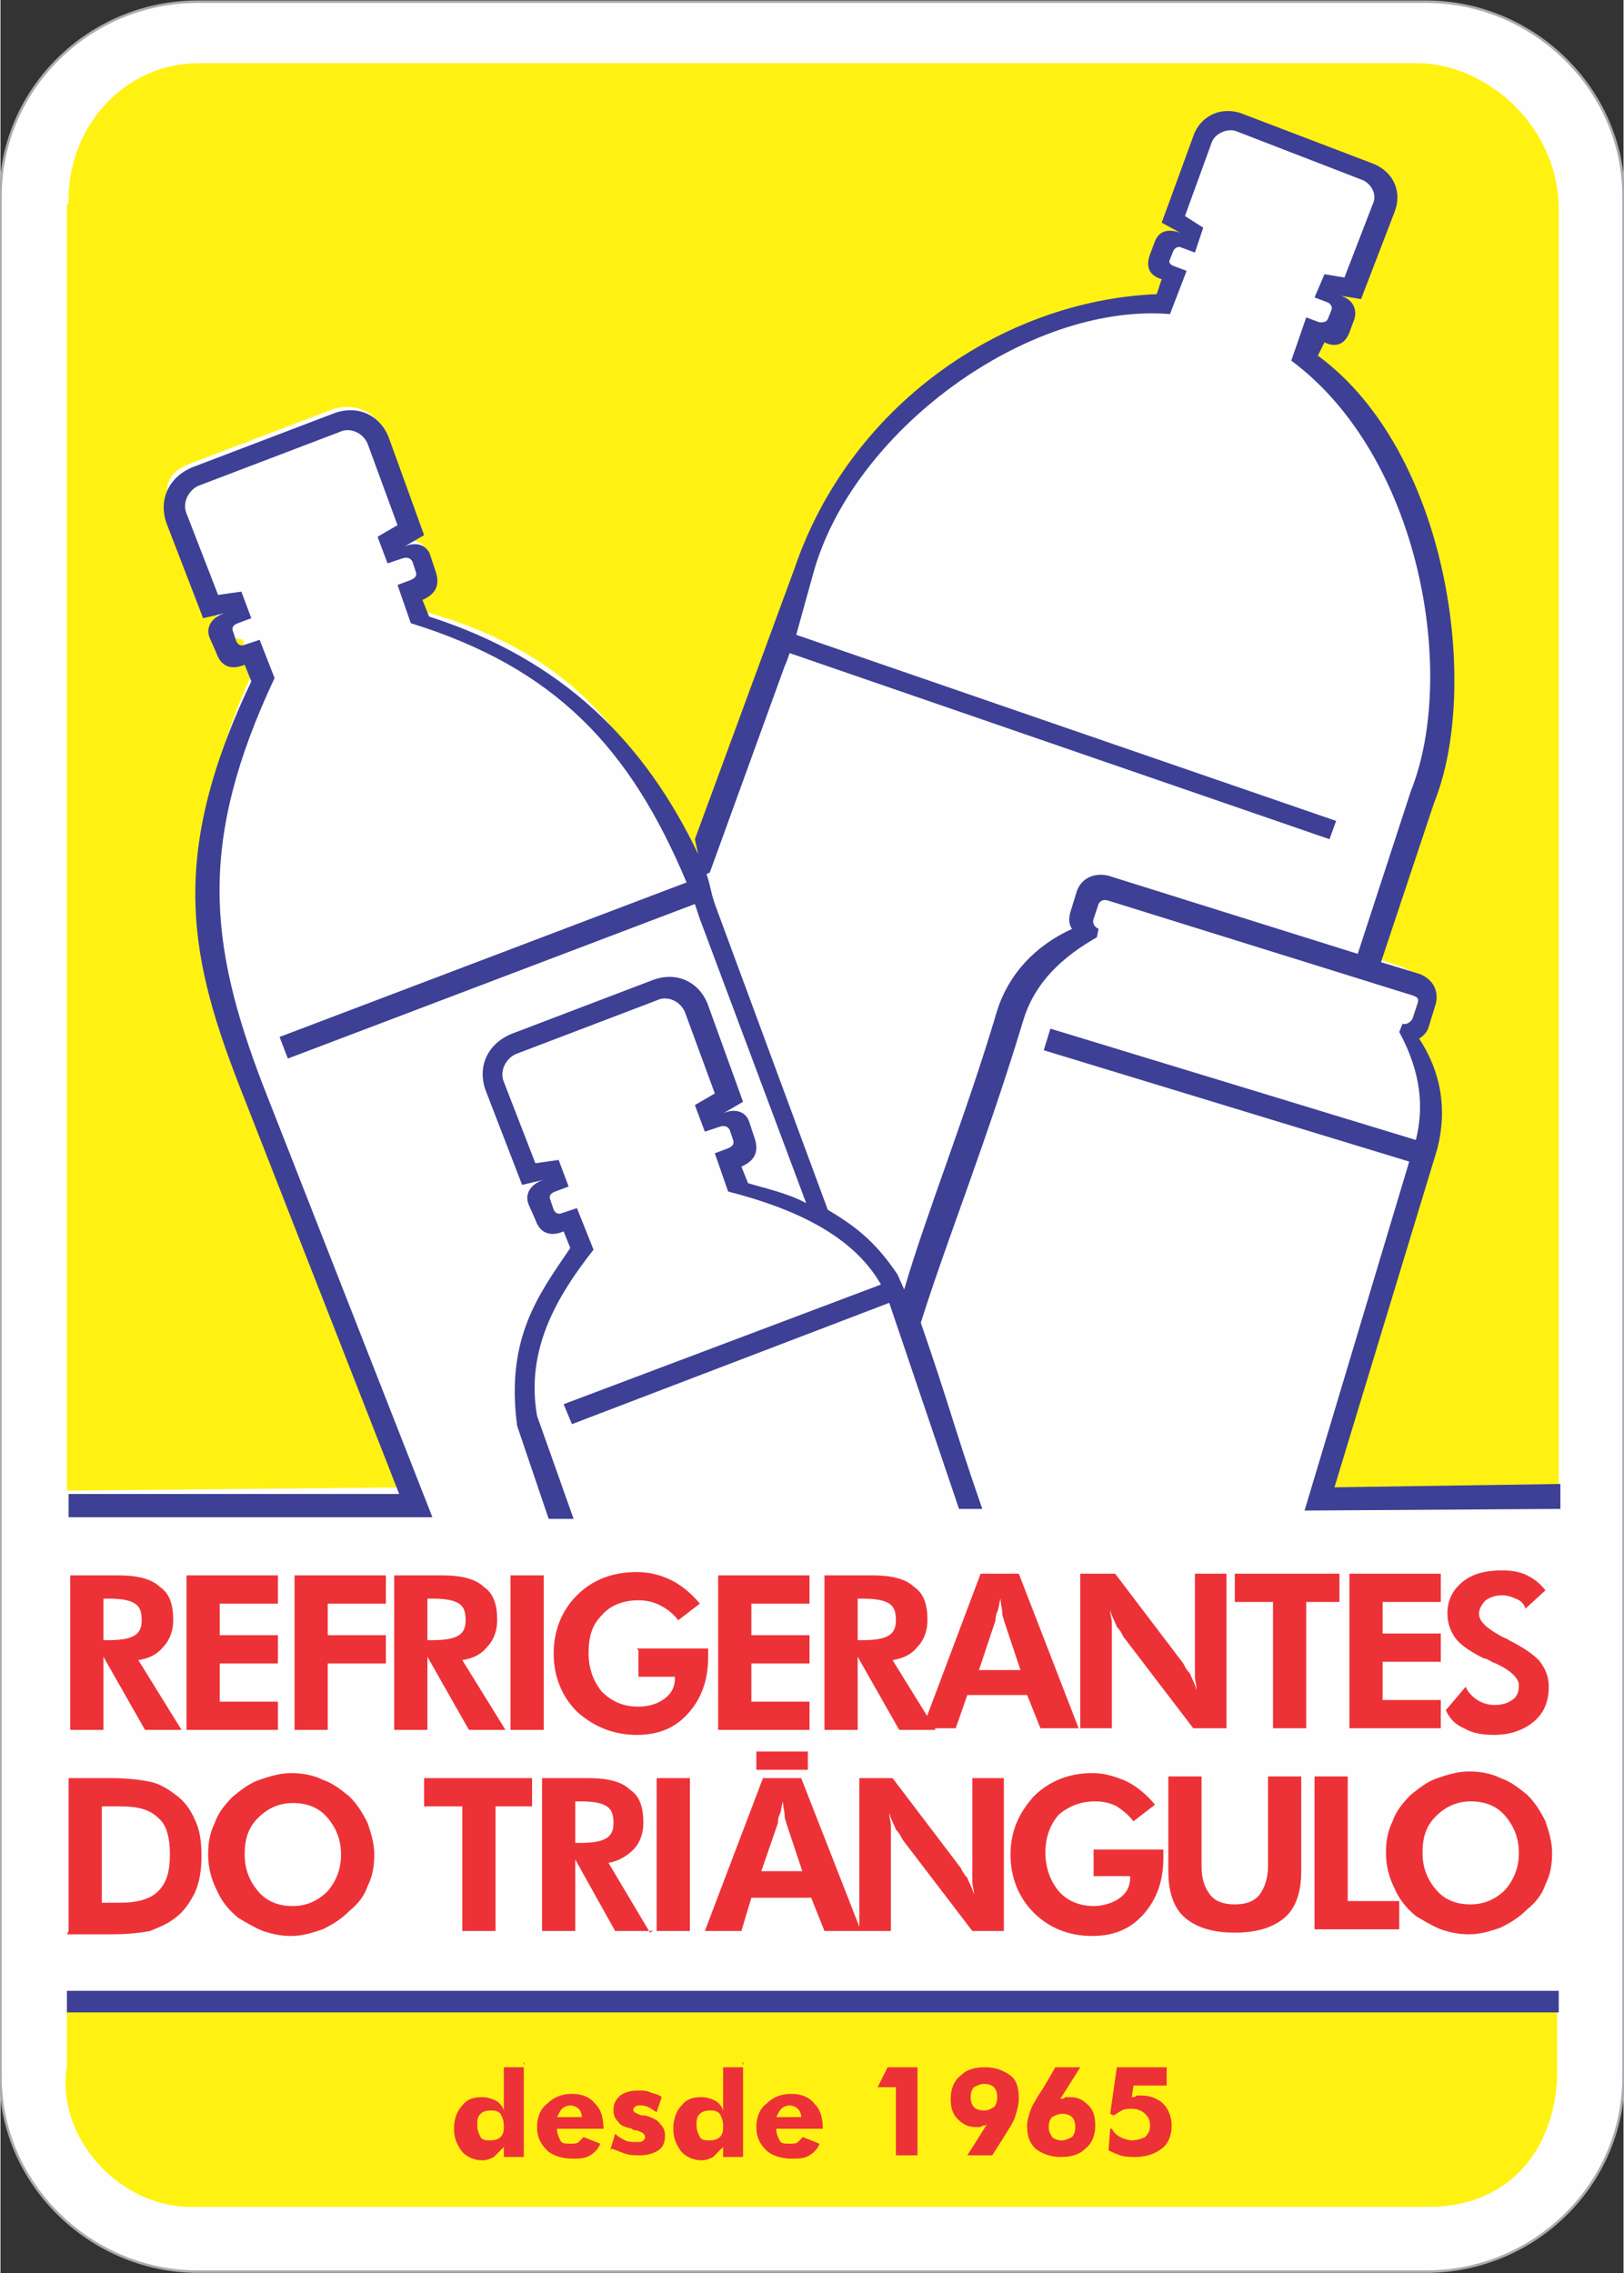 <?xml version="1.0" encoding="UTF-8"?>
<!DOCTYPE svg PUBLIC "-//W3C//DTD SVG 1.1//EN" "http://www.w3.org/Graphics/SVG/1.1/DTD/svg11.dtd">
<!-- Creator: CorelDRAW X6 -->
<svg xmlns="http://www.w3.org/2000/svg" xml:space="preserve" width="50.076mm" height="70.076mm" version="1.1" style="shape-rendering:geometricPrecision; text-rendering:geometricPrecision; image-rendering:optimizeQuality; fill-rule:evenodd; clip-rule:evenodd"
viewBox="0 0 977 1368"
 xmlns:xlink="http://www.w3.org/1999/xlink">
 <rect x="0" y="0" width="977" height="1368" fill="#333333" stroke="none"/>
 <defs>
  <style type="text/css">
   <![CDATA[
    .str0 {stroke:#A9ABAE;stroke-width:1.487}
    .fil2 {fill:#3E4095}
    .fil4 {fill:#ED3237}
    .fil0 {fill:#FEFEFE}
    .fil1 {fill:#FFF212}
    .fil3 {fill:#ED3237;fill-rule:nonzero}
    .fil5 {fill:#ED3237;fill-rule:nonzero}
   ]]>
  </style>
 </defs>
 <g id="Camada_x0020_1">
  <g id="_1040514096">
   <path class="fil0 str0" d="M119 1l739 0c65,0 119,53 119,117l0 1132c0,64 -53,117 -119,117l-739 0c-65,0 -119,-53 -119,-117l0 -1132c0,-64 53,-117 119,-117z"/>
   <path class="fil1" d="M40 1211l897 0 0 33c1,41 -22,82 -74,84l-750 0c-43,-1 -80,-43 -73,-85l0 -32z"/>
   <path class="fil1" d="M40 123l0 774 208 -2 -93 -238c-32,-81 -52,-150 -1,-257l-8 -2c-7,3 3,-4 0,-13l-13 -3c-3,-7 -5,-13 1,-15l-11 -10 -20 -49c-5,-14 -4,-23 11,-29l84 -32c15,-6 29,1 34,15l21 58 -12 7c6,-3 14,-2 16,6l3 9c3,9 -6,6 -13,8l8 18c109,30 140,100 161,172 4,13 60,-193 65,-180 30,-102 99,-164 217,-178l9 -17c1,-2 -8,-2 -10,-6 -2,-5 2,-13 3,-15 2,-4 15,1 15,-2 0,-4 -7,-7 -7,-11 2,-26 8,-53 28,-58 14,-3 62,12 83,27 5,4 10,8 16,14 4,4 -22,49 -17,53 3,3 -20,2 -17,5 2,2 5,5 7,7 3,3 -7,14 -4,17 2,2 -14,-2 -11,0 4,4 -7,15 -2,19 18,15 96,88 73,243l-41 117 21 7c8,3 12,10 10,18l-4 13c-1,4 -3,6 -6,8 13,20 17,42 11,66l-63 208 146 0 0 -769c0,-49 -42,-87 -84,-88l-734 0c-47,0 -80,40 -79,84z"/>
   <polygon class="fil2" points="40,1198 938,1198 938,1211 40,1211 "/>
   <path class="fil3" d="M110 1041l-23 0 -25 -44 0 44 -20 0 0 -93 29 0c11,0 20,2 25,7 6,4 8,11 8,20 0,6 -2,12 -6,16 -4,5 -9,7 -15,8l26 42zm-48 -54l3 0c8,0 13,-1 16,-3 3,-2 4,-5 4,-9 0,-5 -1,-8 -4,-10 -3,-2 -8,-3 -16,-3l-3 0 0 25zm50 54l0 -93 55 0 0 17 -35 0 0 19 35 0 0 17 -35 0 0 23 35 0 0 17 -55 0zm65 0l0 -93 55 0 0 17 -35 0 0 19 35 0 0 17 -35 0 0 40 -20 0zm128 0l-23 0 -25 -44 0 44 -20 0 0 -93 29 0c11,0 20,2 25,7 6,4 8,11 8,20 0,6 -2,12 -6,16 -4,5 -9,7 -15,8l26 42zm-48 -54l3 0c8,0 13,-1 16,-3 3,-2 4,-5 4,-9 0,-5 -1,-8 -4,-10 -3,-2 -8,-3 -16,-3l-3 0 0 25zm50 54l0 -93 20 0 0 93 -20 0zm76 -49l43 0c0,1 0,1 0,2 0,1 0,2 0,3 0,14 -4,25 -12,34 -8,9 -18,13 -31,13 -14,0 -26,-5 -36,-14 -9,-9 -14,-21 -14,-35 0,-14 5,-26 14,-35 9,-9 21,-14 36,-14 8,0 15,2 21,5 6,3 12,8 17,14l-13 10c-3,-4 -7,-7 -11,-9 -4,-2 -8,-3 -13,-3 -9,0 -17,3 -22,9 -6,6 -8,13 -8,23 0,9 3,17 8,23 6,6 13,9 22,9 7,0 12,-2 16,-5 4,-3 6,-7 6,-12l0 -1 -22 0 0 -16zm49 49l0 -93 55 0 0 17 -35 0 0 19 35 0 0 17 -35 0 0 23 35 0 0 17 -55 0zm132 0l-23 0 -25 -44 0 44 -20 0 0 -93 29 0c11,0 20,2 25,7 6,4 8,11 8,20 0,6 -2,12 -6,16 -4,5 -9,7 -15,8l26 42zm-48 -54l3 0c8,0 13,-1 16,-3 3,-2 4,-5 4,-9 0,-5 -1,-8 -4,-10 -3,-2 -8,-3 -16,-3l-3 0 0 25zm98 18l-10 -30c0,-1 -1,-2 -1,-5 0,-2 -1,-5 -1,-8 -1,3 -1,6 -2,8 -1,2 -1,4 -1,5l-10 30 26 0zm-59 35l35 -93 23 0 36 93 -23 0 -8 -20 -36 0 -7 20 -21 0zm95 0l0 -93 21 0 41 54c1,2 2,4 4,6 1,3 3,6 4,10 0,-3 -1,-6 -1,-8 0,-3 0,-6 0,-10l0 -52 19 0 0 93 -20 0 -42 -55c-1,-2 -2,-4 -4,-6 -1,-3 -3,-6 -4,-10 0,3 1,5 1,8 0,3 0,6 0,10l0 53 -19 0zm136 -76l0 76 -20 0 0 -76 -23 0 0 -17 63 0 0 17 -21 0zm26 76l0 -93 55 0 0 17 -35 0 0 19 35 0 0 17 -35 0 0 23 35 0 0 17 -55 0zm59 -12l11 -13c1,3 4,6 7,8 3,2 7,3 10,3 5,0 8,-1 11,-3 3,-2 4,-5 4,-9 0,-4 -5,-9 -14,-13 -3,-1 -5,-3 -7,-3 -8,-4 -14,-8 -17,-12 -3,-4 -5,-9 -5,-15 0,-8 3,-14 9,-19 6,-5 14,-7 24,-7 6,0 11,1 15,3 4,2 8,5 11,9l-12 11c-1,-3 -3,-5 -6,-6 -2,-1 -5,-2 -8,-2 -4,0 -7,1 -10,3 -2,2 -4,5 -4,8 0,5 5,9 14,14 2,1 3,1 4,2 8,4 14,8 18,12 4,5 6,10 6,16 0,9 -3,16 -9,21 -6,5 -14,8 -24,8 -7,0 -13,-1 -18,-4 -5,-2 -9,-6 -11,-11z"/>
   <path class="fil2" d="M427 525l45 -124c1,-2 2,-5 3,-8l325 112 4 -11 -325 -112 10 -36c23,-86 129,-164 215,-157l10 -26 -8 -3c-2,-1 -3,-2 -2,-4l2 -5c1,-2 3,-3 5,-2l8 3 5 -15 -11 -7 16 -44c2,-6 10,-9 15,-7l75 29c6,2 10,9 7,15l-17 44 -12 -2 -6 14 8 3c2,1 3,3 2,5l-2 5c-1,2 -3,2 -5,2l-8 -3 -9 26c78,58 100,189 72,259l-32 98 -150 -47c-8,-2 -16,1 -19,9l-4 13c-1,4 -1,7 1,10 -22,10 -38,27 -45,49 -19,64 -43,123 -56,168l-4 -9c-14,-21 -27,-30 -42,-39l-68 -184c-3,-9 -2,-9 -5,-18zm-9 -20l60 -163c33,-97 124,-161 218,-165l3 -9c-7,-2 -10,-7 -7,-15l3 -8c3,-7 9,-7 15,-5l-11 -6 19 -52c4,-12 17,-19 31,-13l76 29c14,5 19,18 14,30l-20 52 -12 -2c6,2 10,7 8,14l-3 8c-3,8 -9,9 -15,6l-4 8c79,58 98,200 70,269l-32 96 23 7c8,3 12,10 10,18l-4 13c-1,4 -3,6 -6,8 13,20 17,42 11,66l-62 204 136 -2 0 15 -154 1 63 -210 -220 -67 4 -13 220 67c5,-20 3,-41 -10,-65l2 -5c2,1 5,-1 6,-3l3 -9c1,-3 0,-4 -3,-5l-183 -57c-3,-1 -5,0 -6,2l-3 9c-1,3 1,5 3,6l-1 5c-21,12 -37,27 -44,49 -22,73 -47,135 -62,183 18,52 19,60 37,112l-14 0 -42 -124 -191 73 -5 -12 191 -72c-17,-30 -53,-46 -92,-56l-8 -23 8 -3c2,-1 4,-2 3,-5l-2 -6c-1,-2 -3,-3 -6,-2l-9 3 -6 -16 12 -7 -18 -49c-3,-7 -11,-10 -17,-7l-84 32c-6,2 -11,10 -8,17l19 49 14 -2 6 16 -8 3c-3,1 -4,3 -3,5l2 6c1,2 3,3 5,2l9 -3 10 25c-22,28 -41,60 -34,100l22 62 -15 0 -19 -56c-7,-53 13,-79 32,-107l-4 -10c-7,3 -14,2 -17,-7l-4 -9c-3,-7 2,-13 9,-15l-13 3 -22 -57c-5,-14 1,-28 16,-34l84 -32c15,-6 29,1 34,15l21 58 -12 7c6,-3 14,-2 16,6l3 9c3,9 -1,14 -8,17l4 10c10,3 24,6 35,12l-64 -171c-1,-3 -2,-6 -3,-9l-245 93 -5 -13 245 -93c-34,-81 -79,-129 -166,-156l-8 -23 8 -3c2,-1 4,-2 3,-5l-2 -6c-1,-2 -3,-3 -6,-2l-9 3 -6 -16 12 -7 -18 -49c-3,-7 -11,-10 -17,-7l-84 32c-6,2 -11,10 -8,17l19 49 14 -2 6 16 -8 3c-3,1 -4,3 -3,5l2 6c1,2 3,3 5,2l9 -3 9 23c-46,98 -40,159 -7,245l102 260 -219 0 0 -14 199 0 -94 -240c-32,-81 -46,-142 5,-249l-4 -10c-7,3 -14,2 -17,-7l-4 -9c-3,-7 2,-13 9,-15l-13 3 -22 -57c-5,-14 1,-28 16,-34l84 -32c15,-6 29,1 34,15l21 58 -12 7c6,-3 14,-2 16,6l3 9c3,9 -1,14 -8,17l4 10c81,26 130,76 162,143z"/>
   <g>
    <path class="fil3" d="M61 1145l11 0c10,0 18,-2 23,-7 5,-5 7,-12 7,-22 0,-10 -2,-18 -7,-22 -5,-5 -12,-7 -23,-7l-11 0 0 59zm-20 17l0 -92 25 0c10,0 18,1 23,2 6,1 11,4 15,7 6,4 10,9 13,16 3,6 4,13 4,22 0,8 -1,15 -4,22 -3,6 -7,12 -13,16 -4,3 -9,5 -14,7 -5,1 -13,2 -23,2l-7 0 -20 0zm184 -46c0,7 -1,13 -4,19 -2,6 -6,11 -11,15 -5,5 -10,8 -16,11 -6,2 -12,4 -19,4 -6,0 -11,-1 -17,-3 -5,-2 -10,-5 -15,-8 -6,-5 -10,-10 -13,-17 -3,-6 -5,-13 -5,-21 0,-7 1,-13 4,-19 2,-6 6,-11 11,-16 5,-4 10,-8 16,-10 6,-2 12,-4 19,-4 6,0 13,1 19,4 6,2 11,6 16,10 5,5 8,10 11,16 2,6 4,12 4,19zm-49 31c8,0 15,-3 21,-9 5,-6 8,-13 8,-22 0,-9 -3,-16 -8,-22 -5,-6 -12,-9 -21,-9 -8,0 -15,3 -21,9 -6,6 -8,13 -8,22 0,9 3,16 8,22 5,6 12,9 21,9zm122 -60l0 75 -20 0 0 -75 -23 0 0 -17 65 0 0 17 -23 0zm95 75l-23 0 -24 -43 0 43 -20 0 0 -92 28 0c11,0 20,2 25,7 6,4 8,11 8,20 0,6 -2,12 -6,16 -4,4 -9,7 -15,8l25 42zm-47 -53l3 0c8,0 13,-1 16,-3 3,-2 4,-5 4,-9 0,-5 -1,-8 -4,-10 -3,-2 -8,-3 -16,-3l-3 0 0 24zm49 53l0 -92 20 0 0 92 -20 0zm88 -35l-10 -30c0,-1 -1,-2 -1,-5 0,-2 -1,-5 -1,-8 -1,3 -1,6 -2,8 -1,2 -1,4 -1,5l-10 29 26 0zm-59 35l35 -92 23 0 36 92 -22 0 -8 -20 -36 0 -6 20 -21 0zm93 0l0 -92 20 0 41 54c1,2 2,4 4,6 1,3 3,6 4,10 0,-3 -1,-5 -1,-8 0,-3 0,-6 0,-10l0 -52 19 0 0 92 -19 0 -42 -55c-1,-2 -2,-4 -4,-6 -1,-3 -3,-6 -4,-10 0,3 1,5 1,8 0,3 0,6 0,10l0 53 -19 0zm141 -49l42 0c0,1 0,1 0,2 0,1 0,2 0,3 0,14 -4,25 -12,34 -8,9 -18,13 -31,13 -14,0 -26,-5 -35,-14 -9,-9 -14,-21 -14,-35 0,-14 5,-25 14,-35 9,-9 21,-14 35,-14 8,0 14,2 21,5 6,3 12,8 17,14l-13 10c-3,-4 -7,-7 -10,-9 -4,-2 -8,-3 -13,-3 -9,0 -16,3 -22,8 -5,6 -8,13 -8,23 0,9 3,17 8,23 5,6 13,9 21,9 6,0 12,-2 16,-5 4,-3 6,-7 6,-12l0 -1 -22 0 0 -16zm125 -44l0 57c0,12 -3,22 -10,28 -7,6 -17,9 -30,9 -13,0 -23,-3 -30,-9 -7,-6 -10,-16 -10,-28l0 -57 20 0 0 54c0,8 2,13 5,17 3,4 8,6 15,6 7,0 12,-2 15,-6 3,-4 5,-10 5,-17l0 -54 20 0zm8 92l0 -92 20 0 0 75 31 0 0 17 -51 0zm143 -46c0,7 -1,13 -4,19 -2,6 -6,11 -11,15 -5,5 -10,8 -16,11 -6,2 -12,4 -19,4 -6,0 -11,-1 -17,-3 -5,-2 -10,-5 -15,-8 -6,-5 -10,-10 -13,-17 -3,-6 -5,-13 -5,-21 0,-7 1,-13 4,-19 2,-6 6,-11 11,-16 5,-4 10,-8 16,-10 6,-2 12,-4 19,-4 6,0 13,1 19,4 6,2 11,6 16,10 5,5 8,10 11,16 2,6 4,12 4,19zm-49 31c8,0 15,-3 21,-9 5,-6 8,-13 8,-22 0,-9 -3,-16 -8,-22 -5,-6 -12,-9 -21,-9 -8,0 -15,3 -21,9 -6,6 -8,13 -8,22 0,9 3,16 8,22 5,6 12,9 21,9z"/>
    <polygon class="fil4" points="455,1065 486,1065 486,1054 455,1054 "/>
   </g>
   <path class="fil5" d="M303 1279c0,-3 -1,-5 -2,-7 -2,-2 -4,-2 -6,-2 -3,0 -5,1 -6,2 -2,2 -2,4 -2,7 0,3 1,5 2,7 1,2 4,2 6,2 3,0 5,-1 6,-2 2,-2 2,-4 2,-7zm12 -38l0 57 -12 0 0 -6c-2,2 -4,4 -6,6 -2,1 -4,2 -7,2 -5,0 -9,-2 -12,-5 -3,-4 -5,-8 -5,-14 0,-6 2,-11 5,-14 3,-4 7,-5 12,-5 3,0 6,1 8,2 2,1 4,3 5,6 0,-1 0,-2 0,-3 0,-1 0,-2 0,-4l0 -19 12 0zm35 33c0,-2 -1,-4 -2,-5 -1,-1 -3,-2 -5,-2 -2,0 -4,1 -5,2 -1,1 -2,3 -3,5l15 0zm13 7l-28 0c0,3 1,5 2,7 1,2 3,2 6,2 2,0 4,0 5,-1 1,-1 2,-2 3,-3l10 4c-1,3 -3,5 -6,7 -3,2 -7,2 -11,2 -6,0 -12,-2 -15,-5 -4,-4 -6,-8 -6,-14 0,-6 2,-11 6,-14 4,-4 9,-6 15,-6 6,0 11,2 14,6 4,4 5,9 5,16l0 1zm4 13l3 -10c2,2 4,3 6,4 2,1 5,1 7,1 2,0 3,0 4,-1 1,-1 1,-1 1,-2 0,-2 -2,-3 -5,-4 -1,0 -2,0 -3,-1 -4,-1 -7,-2 -8,-4 -2,-2 -3,-4 -3,-7 0,-4 1,-6 4,-9 3,-2 6,-3 11,-3 2,0 5,0 7,1 2,1 5,1 7,3l-3 9c-2,-1 -3,-2 -5,-3 -2,-1 -4,-1 -5,-1 -1,0 -3,0 -3,1 -1,0 -1,1 -1,2 0,1 2,2 5,3 1,0 1,0 2,0 4,1 8,3 9,5 2,2 3,4 3,7 0,4 -1,7 -4,9 -3,2 -7,3 -11,3 -3,0 -6,0 -9,-1 -3,-1 -5,-2 -8,-3zm68 -15c0,-3 -1,-5 -2,-7 -2,-2 -4,-2 -6,-2 -3,0 -5,1 -6,2 -2,2 -2,4 -2,7 0,3 1,5 2,7 1,2 4,2 6,2 3,0 5,-1 6,-2 2,-2 2,-4 2,-7zm12 -38l0 57 -12 0 0 -6c-2,2 -4,4 -6,6 -2,1 -4,2 -7,2 -5,0 -9,-2 -12,-5 -3,-4 -5,-8 -5,-14 0,-6 2,-11 5,-14 3,-4 7,-5 12,-5 3,0 6,1 8,2 2,1 4,3 5,6 0,-1 0,-2 0,-3 0,-1 0,-2 0,-4l0 -19 12 0zm35 33c0,-2 -1,-4 -2,-5 -1,-1 -3,-2 -5,-2 -2,0 -4,1 -5,2 -1,1 -2,3 -3,5l15 0zm13 7l-28 0c0,3 1,5 2,7 1,2 3,2 6,2 2,0 4,0 5,-1 1,-1 2,-2 3,-3l10 4c-1,3 -3,5 -6,7 -3,2 -7,2 -11,2 -6,0 -12,-2 -15,-5 -4,-4 -6,-8 -6,-14 0,-6 2,-11 6,-14 4,-4 9,-6 15,-6 6,0 11,2 14,6 4,4 5,9 5,16l0 1zm44 16l0 -41 -11 0 6 -12 18 0 0 53 -13 0zm53 -27c3,0 4,-1 6,-2 1,-1 2,-3 2,-6 0,-3 -1,-5 -2,-6 -1,-1 -3,-2 -6,-2 -2,0 -4,1 -6,2 -1,1 -2,3 -2,6 0,3 1,5 2,6 1,1 3,2 6,2zm1 9c-1,0 -2,0 -3,1 -1,0 -2,0 -3,0 -5,0 -8,-2 -11,-5 -3,-3 -4,-7 -4,-12 0,-6 2,-11 6,-14 4,-4 9,-5 15,-5 6,0 11,2 15,5 4,3 5,8 5,14 0,3 -1,7 -2,10 -1,4 -4,8 -7,13l-7 11 -15 0 12 -19zm46 -7c-2,0 -4,1 -6,2 -1,1 -2,3 -2,6 0,3 1,4 2,6 1,1 3,2 6,2 2,0 4,-1 6,-2 1,-1 2,-3 2,-6 0,-3 -1,-5 -2,-6 -1,-1 -3,-2 -6,-2zm-1 -9c1,0 2,0 3,-1 1,0 2,0 3,0 5,0 8,2 11,5 3,3 4,7 4,12 0,6 -2,11 -6,14 -4,4 -9,5 -15,5 -6,0 -11,-2 -15,-5 -4,-4 -5,-8 -5,-14 0,-3 1,-6 2,-9 1,-3 4,-8 8,-14l7 -12 15 0 -12 19zm64 -19l0 11 -20 0 -1 7c1,0 2,0 3,-1 1,0 2,0 3,0 5,0 10,2 13,5 3,3 5,8 5,13 0,6 -2,11 -6,14 -4,3 -9,5 -16,5 -3,0 -6,0 -9,-1 -3,-1 -5,-2 -7,-3l1 -13 1 0c1,2 3,4 5,5 2,1 5,2 7,2 3,0 6,-1 8,-2 2,-2 3,-4 3,-7 0,-3 -1,-5 -3,-7 -2,-2 -5,-3 -8,-3 -2,0 -4,0 -6,1 -2,1 -3,2 -5,3l-2 -1 4 -28 29 0z"/>
  </g>
 </g>
</svg>
